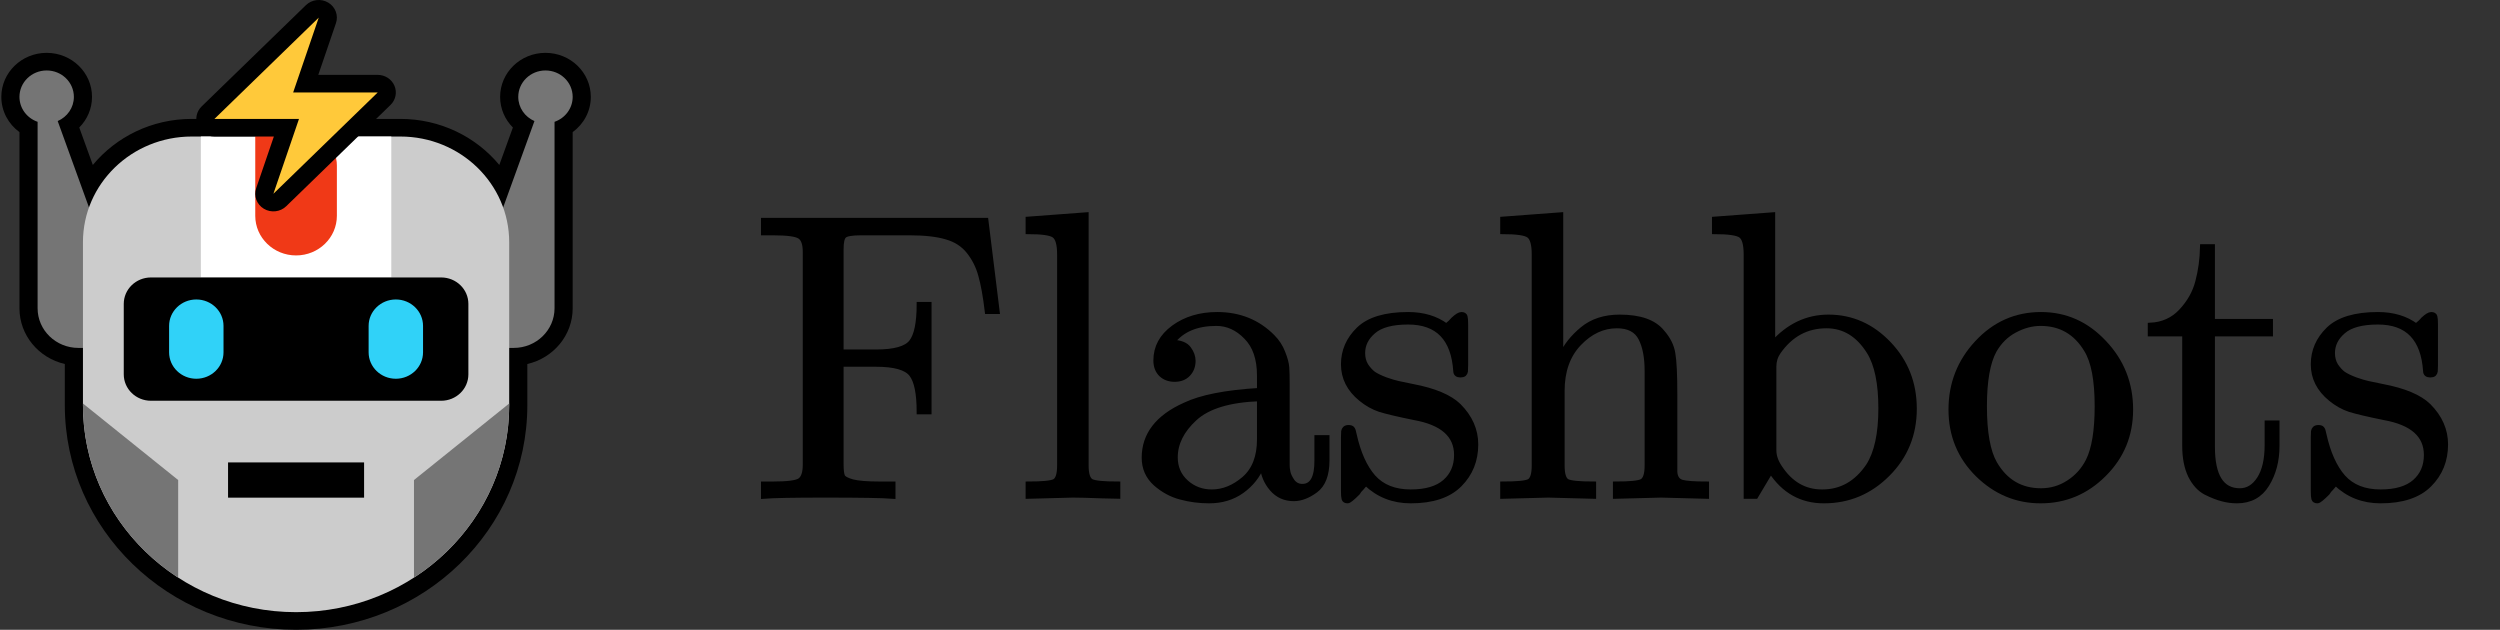<svg width="524" height="132" viewBox="0 0 524 132" fill="none" xmlns="http://www.w3.org/2000/svg">
<rect x="0" y="0" width="524" height="132" fill="#333333" stroke="none"/>
<path d="M19.287 20.308C19.287 15.21 15.031 11.077 9.782 11.077C4.533 11.077 0.278 15.21 0.278 20.308C0.278 23.331 1.773 26.01 4.079 27.692V64.615C4.079 70.29 8.135 75.044 13.584 76.294V84.923C13.584 110.923 35.286 132 62.056 132C88.827 132 110.529 110.923 110.529 84.923V76.294C115.978 75.044 120.033 70.29 120.033 64.615V27.692C122.34 26.01 123.835 23.331 123.835 20.308C123.835 15.21 119.58 11.077 114.331 11.077C109.081 11.077 104.826 15.21 104.826 20.308C104.826 22.805 105.847 25.066 107.5 26.726L104.657 34.574C99.781 28.691 92.304 24.923 83.916 24.923H40.196C31.809 24.923 24.332 28.691 19.456 34.574L16.613 26.726C18.266 25.066 19.287 22.805 19.287 20.308Z" fill="black"/>
<path d="M108.628 20.308C108.628 17.249 111.181 14.769 114.331 14.769C117.48 14.769 120.033 17.249 120.033 20.308C120.033 22.719 118.446 24.771 116.231 25.531V64.615C116.231 69.204 112.402 72.923 107.677 72.923H104.826V45.231L112.02 25.373C110.022 24.512 108.628 22.568 108.628 20.308Z" fill="#757575"/>
<path d="M15.485 20.308C15.485 17.249 12.932 14.769 9.782 14.769C6.633 14.769 4.079 17.249 4.079 20.308C4.079 22.719 5.666 24.771 7.881 25.531V64.615C7.881 69.204 11.711 72.923 16.435 72.923H19.287V45.231L12.092 25.373C14.091 24.512 15.485 22.568 15.485 20.308Z" fill="#757575"/>
<path d="M17.386 50.769C17.386 38.534 27.598 28.616 40.196 28.616H83.916C96.514 28.616 106.727 38.534 106.727 50.769V84.923C106.727 108.884 86.727 128.308 62.056 128.308C37.385 128.308 17.386 108.884 17.386 84.923V50.769Z" fill="#CCCCCC"/>
<path d="M42.097 28.616H82.016V58.154H42.097V28.616Z" fill="white"/>
<path d="M53.502 27.692H63.61C67.476 27.692 70.61 30.826 70.61 34.692V45.231C70.61 49.819 66.781 53.538 62.056 53.538C57.332 53.538 53.502 49.819 53.502 45.231V27.692Z" fill="#F03917"/>
<path d="M47.8 96.923H76.313V104.308H47.8V96.923Z" fill="black"/>
<path d="M25.94 63.692C25.94 60.633 28.493 58.154 31.642 58.154H92.471C95.62 58.154 98.173 60.633 98.173 63.692V78.462C98.173 81.52 95.62 84 92.471 84H31.642C28.493 84 25.94 81.52 25.94 78.462V63.692Z" fill="black"/>
<path d="M35.444 68.308C35.444 65.249 37.997 62.769 41.147 62.769C44.296 62.769 46.849 65.249 46.849 68.308V73.846C46.849 76.905 44.296 79.385 41.147 79.385C37.997 79.385 35.444 76.905 35.444 73.846V68.308Z" fill="#30D2F8"/>
<path d="M77.263 68.308C77.263 65.249 79.817 62.769 82.966 62.769C86.116 62.769 88.669 65.249 88.669 68.308V73.846C88.669 76.905 86.116 79.385 82.966 79.385C79.817 79.385 77.263 76.905 77.263 73.846V68.308Z" fill="#30D2F8"/>
<path d="M37.118 120.923C25.215 113.13 17.386 99.914 17.386 84.923V84.573L37.345 100.615V120.923H37.118Z" fill="#757575"/>
<path d="M106.727 84.573V84.923C106.727 99.914 98.898 113.13 86.994 120.923H86.768V100.615L106.727 84.573Z" fill="#757575"/>
<path fill-rule="evenodd" clip-rule="evenodd" d="M42.26 22.312C41.173 23.368 40.847 24.956 41.436 26.336C42.024 27.716 43.411 28.615 44.948 28.615H57.401L53.696 39.452C53.141 41.076 53.808 42.858 55.307 43.757C56.807 44.656 58.746 44.437 59.992 43.226L81.853 21.995C82.94 20.939 83.265 19.351 82.677 17.972C82.088 16.592 80.702 15.692 79.164 15.692H66.712L70.417 4.856C70.972 3.231 70.305 1.449 68.805 0.55C67.306 -0.349 65.366 -0.129 64.12 1.082L42.26 22.312Z" fill="black"/>
<path d="M44.949 24.923L66.809 3.692L61.444 19.385H79.164L57.304 40.615L62.669 24.923H44.949Z" fill="#FFC93A"/>
<mask id="path-15-outside-1_22_5073" maskUnits="userSpaceOnUse" x="159" y="44" width="355" height="62" fill="black">
<rect fill="white" x="159" y="44" width="355" height="62"/>
<path d="M160 104.044V101.427H162.034C165.107 101.427 166.989 101.177 167.681 100.679C168.401 100.152 168.76 99.058 168.76 97.396V52.812C168.76 51.177 168.401 50.111 167.681 49.612C166.961 49.086 165.079 48.823 162.034 48.823H160V46.163H206.667L209.033 65.319H206.916C206.528 62.078 206.072 59.543 205.546 57.715C205.047 55.859 204.217 54.197 203.055 52.729C201.892 51.26 200.328 50.249 198.363 49.695C196.425 49.114 193.865 48.823 190.682 48.823H180.469C178.531 48.823 177.355 49.031 176.939 49.446C176.524 49.834 176.317 50.762 176.317 52.23V73.754H183.624C187.471 73.754 189.935 73.061 191.014 71.676C192.094 70.291 192.633 67.659 192.633 63.781H194.751V86.344H192.633C192.633 82.438 192.094 79.806 191.014 78.449C189.935 77.064 187.471 76.371 183.624 76.371H176.317V97.313C176.317 98.504 176.414 99.335 176.607 99.806C176.801 100.249 177.493 100.637 178.683 100.97C179.873 101.274 181.769 101.427 184.371 101.427H187.195V104.044C185.146 103.878 180.386 103.795 172.912 103.795C166.297 103.795 161.993 103.878 160 104.044Z"/>
<path d="M215.469 104.044V101.427C218.486 101.427 220.34 101.247 221.032 100.886C221.724 100.499 222.07 99.391 222.07 97.562V53.31C222.07 51.205 221.696 49.889 220.949 49.363C220.229 48.837 218.402 48.574 215.469 48.574V45.914L227.675 45V97.562C227.675 99.391 228.035 100.499 228.754 100.886C229.474 101.247 231.329 101.427 234.318 101.427V104.044C233.626 104.044 232.56 104.017 231.121 103.961C229.682 103.906 228.436 103.864 227.384 103.837C226.332 103.809 225.502 103.795 224.893 103.795C224.229 103.795 221.087 103.878 215.469 104.044Z"/>
<path d="M239.798 95.942C239.798 91.122 242.635 87.438 248.31 84.889C251.714 83.255 256.932 82.23 263.962 81.814V78.698C263.962 75.18 263.035 72.493 261.18 70.637C259.353 68.754 257.278 67.812 254.952 67.812C250.801 67.812 247.728 69.114 245.735 71.718C247.424 71.773 248.572 72.23 249.181 73.089C249.79 73.92 250.095 74.765 250.095 75.623C250.095 76.759 249.735 77.701 249.015 78.449C248.323 79.169 247.382 79.529 246.192 79.529C245.057 79.529 244.116 79.183 243.369 78.49C242.622 77.77 242.248 76.787 242.248 75.54C242.248 72.77 243.493 70.471 245.985 68.643C248.503 66.814 251.548 65.9 255.119 65.9C259.769 65.9 263.644 67.465 266.744 70.596C267.712 71.565 268.432 72.673 268.903 73.92C269.401 75.166 269.678 76.205 269.733 77.036C269.788 77.839 269.816 79.044 269.816 80.651V97.645C269.816 97.978 269.871 98.421 269.982 98.975C270.093 99.529 270.397 100.166 270.896 100.886C271.421 101.579 272.113 101.925 272.971 101.925C275.02 101.925 276.03 100.111 276.002 96.482V91.704H278.161V96.482C278.161 99.501 277.359 101.607 275.753 102.798C274.175 103.961 272.653 104.543 271.186 104.543C269.304 104.543 267.768 103.85 266.578 102.465C265.387 101.08 264.709 99.446 264.543 97.562C263.685 99.723 262.274 101.51 260.308 102.922C258.371 104.308 256.073 105 253.416 105C251.368 105 249.375 104.737 247.438 104.211C245.528 103.712 243.77 102.756 242.165 101.344C240.587 99.903 239.798 98.103 239.798 95.942ZM246.358 95.859C246.358 97.964 247.106 99.695 248.6 101.053C250.095 102.41 251.894 103.089 253.998 103.089C256.378 103.089 258.634 102.175 260.765 100.346C262.896 98.49 263.962 95.748 263.962 92.119V83.601C257.679 83.823 253.167 85.194 250.427 87.715C247.714 90.208 246.358 92.922 246.358 95.859Z"/>
<path d="M281.566 102.922V91.704C281.566 91.067 281.58 90.637 281.607 90.416C281.635 90.194 281.732 90 281.898 89.834C282.064 89.668 282.313 89.585 282.645 89.585C283.033 89.585 283.296 89.668 283.434 89.834C283.6 90 283.739 90.402 283.849 91.039C284.707 94.945 286.05 97.936 287.877 100.014C289.731 102.064 292.333 103.089 295.682 103.089C298.865 103.089 301.259 102.382 302.865 100.97C304.47 99.557 305.273 97.687 305.273 95.36C305.273 91.205 302.325 88.601 296.429 87.549C293.025 86.856 290.617 86.288 289.205 85.845C287.793 85.374 286.465 84.626 285.219 83.601C282.784 81.607 281.566 79.197 281.566 76.371C281.566 73.546 282.631 71.094 284.763 69.017C286.922 66.939 290.381 65.9 295.142 65.9C298.325 65.9 300.996 66.704 303.155 68.31C303.792 67.812 304.276 67.355 304.608 66.939C305.356 66.247 305.923 65.9 306.311 65.9C306.754 65.9 307.016 66.053 307.1 66.357C307.183 66.634 307.224 67.175 307.224 67.978V76.537C307.224 77.175 307.21 77.604 307.183 77.826C307.155 78.047 307.058 78.241 306.892 78.407C306.726 78.546 306.463 78.615 306.103 78.615C305.466 78.615 305.134 78.352 305.107 77.826C304.664 70.956 301.342 67.521 295.142 67.521C291.793 67.521 289.371 68.172 287.877 69.474C286.382 70.748 285.635 72.258 285.635 74.003C285.635 74.972 285.856 75.831 286.299 76.579C286.769 77.299 287.295 77.881 287.877 78.324C288.485 78.74 289.344 79.155 290.451 79.571C291.558 79.959 292.444 80.222 293.108 80.36C293.8 80.499 294.796 80.706 296.097 80.983C300.637 81.842 303.861 83.2 305.771 85.055C308.151 87.438 309.342 90.139 309.342 93.158C309.342 96.51 308.207 99.321 305.937 101.593C303.667 103.864 300.249 105 295.682 105C292.001 105 288.873 103.767 286.299 101.302C285.967 101.634 285.676 101.953 285.427 102.258C285.178 102.535 284.998 102.729 284.887 102.839C284.804 102.95 284.749 103.047 284.721 103.13C284.693 103.186 284.652 103.241 284.597 103.296C283.462 104.432 282.756 105 282.479 105C282.036 105 281.773 104.848 281.69 104.543C281.607 104.266 281.566 103.726 281.566 102.922Z"/>
<path d="M314.946 104.044V101.427C317.963 101.427 319.818 101.247 320.51 100.886C321.202 100.499 321.548 99.391 321.548 97.562V53.31C321.548 51.205 321.174 49.889 320.427 49.363C319.707 48.837 317.88 48.574 314.946 48.574V45.914L327.153 45V74.585H327.236C328.149 72.535 329.63 70.665 331.678 68.975C333.727 67.285 336.328 66.441 339.484 66.441C343.746 66.441 346.722 67.493 348.41 69.598C349.656 71.011 350.403 72.507 350.652 74.086C350.929 75.665 351.067 78.504 351.067 82.604V98.85C351.123 100.042 351.607 100.776 352.521 101.053C353.434 101.302 355.164 101.427 357.71 101.427V104.044C351.926 103.878 348.742 103.795 348.161 103.795C347.718 103.795 344.521 103.878 338.57 104.044V101.427C341.587 101.427 343.442 101.247 344.134 100.886C344.854 100.499 345.213 99.391 345.213 97.562V77.742C345.213 74.862 344.771 72.576 343.885 70.886C342.999 69.169 341.338 68.31 338.903 68.31C335.969 68.31 333.325 69.543 330.973 72.008C328.62 74.474 327.444 77.784 327.444 81.939V97.562C327.444 99.391 327.79 100.499 328.481 100.886C329.201 101.247 331.056 101.427 334.045 101.427V104.044C328.26 103.878 325.091 103.795 324.537 103.795C324.094 103.795 320.897 103.878 314.946 104.044Z"/>
<path d="M359.33 48.574V45.914L371.578 45V71.967C374.871 68.283 378.76 66.441 383.244 66.441C388.116 66.441 392.337 68.31 395.907 72.05C399.478 75.79 401.263 80.332 401.263 85.679C401.263 91.08 399.395 95.651 395.658 99.391C391.922 103.13 387.465 105 382.289 105C377.584 105 373.875 102.922 371.162 98.767C369.169 102.23 368.145 103.989 368.09 104.044H365.973V53.31C365.973 51.205 365.599 49.889 364.852 49.363C364.104 48.837 362.264 48.574 359.33 48.574ZM371.827 94.363C371.827 95.554 372.228 96.745 373.031 97.936C375.273 101.371 378.22 103.089 381.874 103.089C381.902 103.089 381.929 103.089 381.957 103.089C385.915 103.089 389.126 101.274 391.589 97.645C393.333 94.931 394.205 90.914 394.205 85.596C394.205 80.332 393.389 76.385 391.755 73.754C389.486 70.125 386.51 68.31 382.829 68.31C378.677 68.31 375.328 70.125 372.782 73.754C372.145 74.668 371.827 75.693 371.827 76.828V94.363Z"/>
<path d="M414.508 99.474C410.771 95.762 408.903 91.219 408.903 85.845C408.903 80.443 410.729 75.776 414.383 71.842C418.064 67.881 422.534 65.9 427.793 65.9C432.942 65.9 437.356 67.867 441.038 71.801C444.747 75.706 446.601 80.388 446.601 85.845C446.601 91.191 444.733 95.72 440.996 99.432C437.287 103.144 432.859 105 427.71 105C422.673 105 418.272 103.158 414.508 99.474ZM415.961 85.139C415.961 90.651 416.68 94.654 418.12 97.147C420.334 100.942 423.559 102.839 427.793 102.839C429.897 102.839 431.821 102.272 433.564 101.136C435.336 100 436.706 98.477 437.675 96.565C438.92 94.072 439.543 90.263 439.543 85.139C439.543 79.681 438.796 75.748 437.301 73.338C435.087 69.654 431.89 67.812 427.71 67.812C425.884 67.812 424.071 68.296 422.271 69.266C420.5 70.208 419.075 71.621 417.995 73.504C416.639 75.997 415.961 79.875 415.961 85.139Z"/>
<path d="M450.67 70.014V68.144C453.272 68.033 455.431 67.064 457.147 65.236C458.891 63.38 460.053 61.316 460.634 59.044C461.243 56.773 461.575 54.321 461.631 51.69H463.748V67.355H475.913V70.014H463.748V93.657C463.748 99.778 465.658 102.839 469.478 102.839C471.111 102.839 472.467 102.008 473.547 100.346C474.626 98.657 475.166 96.316 475.166 93.324V88.629H477.283V93.49C477.283 96.565 476.577 99.252 475.166 101.551C473.754 103.85 471.651 105 468.855 105C467.831 105 466.807 104.862 465.783 104.585C464.786 104.335 463.624 103.878 462.295 103.213C460.994 102.521 459.929 101.344 459.098 99.681C458.296 97.992 457.894 95.928 457.894 93.49V70.014H450.67Z"/>
<path d="M484.84 102.922V91.704C484.84 91.067 484.853 90.637 484.881 90.416C484.909 90.194 485.006 90 485.172 89.834C485.338 89.668 485.587 89.585 485.919 89.585C486.307 89.585 486.57 89.668 486.708 89.834C486.874 90 487.012 90.402 487.123 91.039C487.981 94.945 489.324 97.936 491.15 100.014C493.005 102.064 495.607 103.089 498.956 103.089C502.139 103.089 504.533 102.382 506.139 100.97C507.744 99.557 508.547 97.687 508.547 95.36C508.547 91.205 505.599 88.601 499.703 87.549C496.299 86.856 493.891 86.288 492.479 85.845C491.067 85.374 489.739 84.626 488.493 83.601C486.057 81.607 484.84 79.197 484.84 76.371C484.84 73.546 485.905 71.094 488.037 69.017C490.195 66.939 493.655 65.9 498.416 65.9C501.599 65.9 504.27 66.704 506.429 68.31C507.066 67.812 507.55 67.355 507.882 66.939C508.63 66.247 509.197 65.9 509.585 65.9C510.027 65.9 510.29 66.053 510.373 66.357C510.456 66.634 510.498 67.175 510.498 67.978V76.537C510.498 77.175 510.484 77.604 510.456 77.826C510.429 78.047 510.332 78.241 510.166 78.407C510 78.546 509.737 78.615 509.377 78.615C508.74 78.615 508.408 78.352 508.381 77.826C507.938 70.956 504.616 67.521 498.416 67.521C495.067 67.521 492.645 68.172 491.15 69.474C489.656 70.748 488.908 72.258 488.908 74.003C488.908 74.972 489.13 75.831 489.573 76.579C490.043 77.299 490.569 77.881 491.15 78.324C491.759 78.74 492.617 79.155 493.725 79.571C494.832 79.959 495.717 80.222 496.382 80.36C497.074 80.499 498.07 80.706 499.371 80.983C503.91 81.842 507.135 83.2 509.045 85.055C511.425 87.438 512.615 90.139 512.615 93.158C512.615 96.51 511.481 99.321 509.211 101.593C506.941 103.864 503.523 105 498.956 105C495.275 105 492.147 103.767 489.573 101.302C489.241 101.634 488.95 101.953 488.701 102.258C488.452 102.535 488.272 102.729 488.161 102.839C488.078 102.95 488.023 103.047 487.995 103.13C487.967 103.186 487.926 103.241 487.87 103.296C486.736 104.432 486.03 105 485.753 105C485.31 105 485.047 104.848 484.964 104.543C484.881 104.266 484.84 103.726 484.84 102.922Z"/>
</mask>
<path d="M160 104.044V101.427H162.034C165.107 101.427 166.989 101.177 167.681 100.679C168.401 100.152 168.76 99.058 168.76 97.396V52.812C168.76 51.177 168.401 50.111 167.681 49.612C166.961 49.086 165.079 48.823 162.034 48.823H160V46.163H206.667L209.033 65.319H206.916C206.528 62.078 206.072 59.543 205.546 57.715C205.047 55.859 204.217 54.197 203.055 52.729C201.892 51.26 200.328 50.249 198.363 49.695C196.425 49.114 193.865 48.823 190.682 48.823H180.469C178.531 48.823 177.355 49.031 176.939 49.446C176.524 49.834 176.317 50.762 176.317 52.23V73.754H183.624C187.471 73.754 189.935 73.061 191.014 71.676C192.094 70.291 192.633 67.659 192.633 63.781H194.751V86.344H192.633C192.633 82.438 192.094 79.806 191.014 78.449C189.935 77.064 187.471 76.371 183.624 76.371H176.317V97.313C176.317 98.504 176.414 99.335 176.607 99.806C176.801 100.249 177.493 100.637 178.683 100.97C179.873 101.274 181.769 101.427 184.371 101.427H187.195V104.044C185.146 103.878 180.386 103.795 172.912 103.795C166.297 103.795 161.993 103.878 160 104.044Z" fill="black"/>
<path d="M215.469 104.044V101.427C218.486 101.427 220.34 101.247 221.032 100.886C221.724 100.499 222.07 99.391 222.07 97.562V53.31C222.07 51.205 221.696 49.889 220.949 49.363C220.229 48.837 218.402 48.574 215.469 48.574V45.914L227.675 45V97.562C227.675 99.391 228.035 100.499 228.754 100.886C229.474 101.247 231.329 101.427 234.318 101.427V104.044C233.626 104.044 232.56 104.017 231.121 103.961C229.682 103.906 228.436 103.864 227.384 103.837C226.332 103.809 225.502 103.795 224.893 103.795C224.229 103.795 221.087 103.878 215.469 104.044Z" fill="black"/>
<path d="M239.798 95.942C239.798 91.122 242.635 87.438 248.31 84.889C251.714 83.255 256.932 82.23 263.962 81.814V78.698C263.962 75.18 263.035 72.493 261.18 70.637C259.353 68.754 257.278 67.812 254.952 67.812C250.801 67.812 247.728 69.114 245.735 71.718C247.424 71.773 248.572 72.23 249.181 73.089C249.79 73.92 250.095 74.765 250.095 75.623C250.095 76.759 249.735 77.701 249.015 78.449C248.323 79.169 247.382 79.529 246.192 79.529C245.057 79.529 244.116 79.183 243.369 78.49C242.622 77.77 242.248 76.787 242.248 75.54C242.248 72.77 243.493 70.471 245.985 68.643C248.503 66.814 251.548 65.9 255.119 65.9C259.769 65.9 263.644 67.465 266.744 70.596C267.712 71.565 268.432 72.673 268.903 73.92C269.401 75.166 269.678 76.205 269.733 77.036C269.788 77.839 269.816 79.044 269.816 80.651V97.645C269.816 97.978 269.871 98.421 269.982 98.975C270.093 99.529 270.397 100.166 270.896 100.886C271.421 101.579 272.113 101.925 272.971 101.925C275.02 101.925 276.03 100.111 276.002 96.482V91.704H278.161V96.482C278.161 99.501 277.359 101.607 275.753 102.798C274.175 103.961 272.653 104.543 271.186 104.543C269.304 104.543 267.768 103.85 266.578 102.465C265.387 101.08 264.709 99.446 264.543 97.562C263.685 99.723 262.274 101.51 260.308 102.922C258.371 104.308 256.073 105 253.416 105C251.368 105 249.375 104.737 247.438 104.211C245.528 103.712 243.77 102.756 242.165 101.344C240.587 99.903 239.798 98.103 239.798 95.942ZM246.358 95.859C246.358 97.964 247.106 99.695 248.6 101.053C250.095 102.41 251.894 103.089 253.998 103.089C256.378 103.089 258.634 102.175 260.765 100.346C262.896 98.49 263.962 95.748 263.962 92.119V83.601C257.679 83.823 253.167 85.194 250.427 87.715C247.714 90.208 246.358 92.922 246.358 95.859Z" fill="black"/>
<path d="M281.566 102.922V91.704C281.566 91.067 281.58 90.637 281.607 90.416C281.635 90.194 281.732 90 281.898 89.834C282.064 89.668 282.313 89.585 282.645 89.585C283.033 89.585 283.296 89.668 283.434 89.834C283.6 90 283.739 90.402 283.849 91.039C284.707 94.945 286.05 97.936 287.877 100.014C289.731 102.064 292.333 103.089 295.682 103.089C298.865 103.089 301.259 102.382 302.865 100.97C304.47 99.557 305.273 97.687 305.273 95.36C305.273 91.205 302.325 88.601 296.429 87.549C293.025 86.856 290.617 86.288 289.205 85.845C287.793 85.374 286.465 84.626 285.219 83.601C282.784 81.607 281.566 79.197 281.566 76.371C281.566 73.546 282.631 71.094 284.763 69.017C286.922 66.939 290.381 65.9 295.142 65.9C298.325 65.9 300.996 66.704 303.155 68.31C303.792 67.812 304.276 67.355 304.608 66.939C305.356 66.247 305.923 65.9 306.311 65.9C306.754 65.9 307.016 66.053 307.1 66.357C307.183 66.634 307.224 67.175 307.224 67.978V76.537C307.224 77.175 307.21 77.604 307.183 77.826C307.155 78.047 307.058 78.241 306.892 78.407C306.726 78.546 306.463 78.615 306.103 78.615C305.466 78.615 305.134 78.352 305.107 77.826C304.664 70.956 301.342 67.521 295.142 67.521C291.793 67.521 289.371 68.172 287.877 69.474C286.382 70.748 285.635 72.258 285.635 74.003C285.635 74.972 285.856 75.831 286.299 76.579C286.769 77.299 287.295 77.881 287.877 78.324C288.485 78.74 289.344 79.155 290.451 79.571C291.558 79.959 292.444 80.222 293.108 80.36C293.8 80.499 294.796 80.706 296.097 80.983C300.637 81.842 303.861 83.2 305.771 85.055C308.151 87.438 309.342 90.139 309.342 93.158C309.342 96.51 308.207 99.321 305.937 101.593C303.667 103.864 300.249 105 295.682 105C292.001 105 288.873 103.767 286.299 101.302C285.967 101.634 285.676 101.953 285.427 102.258C285.178 102.535 284.998 102.729 284.887 102.839C284.804 102.95 284.749 103.047 284.721 103.13C284.693 103.186 284.652 103.241 284.597 103.296C283.462 104.432 282.756 105 282.479 105C282.036 105 281.773 104.848 281.69 104.543C281.607 104.266 281.566 103.726 281.566 102.922Z" fill="black"/>
<path d="M314.946 104.044V101.427C317.963 101.427 319.818 101.247 320.51 100.886C321.202 100.499 321.548 99.391 321.548 97.562V53.31C321.548 51.205 321.174 49.889 320.427 49.363C319.707 48.837 317.88 48.574 314.946 48.574V45.914L327.153 45V74.585H327.236C328.149 72.535 329.63 70.665 331.678 68.975C333.727 67.285 336.328 66.441 339.484 66.441C343.746 66.441 346.722 67.493 348.41 69.598C349.656 71.011 350.403 72.507 350.652 74.086C350.929 75.665 351.067 78.504 351.067 82.604V98.85C351.123 100.042 351.607 100.776 352.521 101.053C353.434 101.302 355.164 101.427 357.71 101.427V104.044C351.926 103.878 348.742 103.795 348.161 103.795C347.718 103.795 344.521 103.878 338.57 104.044V101.427C341.587 101.427 343.442 101.247 344.134 100.886C344.854 100.499 345.213 99.391 345.213 97.562V77.742C345.213 74.862 344.771 72.576 343.885 70.886C342.999 69.169 341.338 68.31 338.903 68.31C335.969 68.31 333.325 69.543 330.973 72.008C328.62 74.474 327.444 77.784 327.444 81.939V97.562C327.444 99.391 327.79 100.499 328.481 100.886C329.201 101.247 331.056 101.427 334.045 101.427V104.044C328.26 103.878 325.091 103.795 324.537 103.795C324.094 103.795 320.897 103.878 314.946 104.044Z" fill="black"/>
<path d="M359.33 48.574V45.914L371.578 45V71.967C374.871 68.283 378.76 66.441 383.244 66.441C388.116 66.441 392.337 68.31 395.907 72.05C399.478 75.79 401.263 80.332 401.263 85.679C401.263 91.08 399.395 95.651 395.658 99.391C391.922 103.13 387.465 105 382.289 105C377.584 105 373.875 102.922 371.162 98.767C369.169 102.23 368.145 103.989 368.09 104.044H365.973V53.31C365.973 51.205 365.599 49.889 364.852 49.363C364.104 48.837 362.264 48.574 359.33 48.574ZM371.827 94.363C371.827 95.554 372.228 96.745 373.031 97.936C375.273 101.371 378.22 103.089 381.874 103.089C381.902 103.089 381.929 103.089 381.957 103.089C385.915 103.089 389.126 101.274 391.589 97.645C393.333 94.931 394.205 90.914 394.205 85.596C394.205 80.332 393.389 76.385 391.755 73.754C389.486 70.125 386.51 68.31 382.829 68.31C378.677 68.31 375.328 70.125 372.782 73.754C372.145 74.668 371.827 75.693 371.827 76.828V94.363Z" fill="black"/>
<path d="M414.508 99.474C410.771 95.762 408.903 91.219 408.903 85.845C408.903 80.443 410.729 75.776 414.383 71.842C418.064 67.881 422.534 65.9 427.793 65.9C432.942 65.9 437.356 67.867 441.038 71.801C444.747 75.706 446.601 80.388 446.601 85.845C446.601 91.191 444.733 95.72 440.996 99.432C437.287 103.144 432.859 105 427.71 105C422.673 105 418.272 103.158 414.508 99.474ZM415.961 85.139C415.961 90.651 416.68 94.654 418.12 97.147C420.334 100.942 423.559 102.839 427.793 102.839C429.897 102.839 431.821 102.272 433.564 101.136C435.336 100 436.706 98.477 437.675 96.565C438.92 94.072 439.543 90.263 439.543 85.139C439.543 79.681 438.796 75.748 437.301 73.338C435.087 69.654 431.89 67.812 427.71 67.812C425.884 67.812 424.071 68.296 422.271 69.266C420.5 70.208 419.075 71.621 417.995 73.504C416.639 75.997 415.961 79.875 415.961 85.139Z" fill="black"/>
<path d="M450.67 70.014V68.144C453.272 68.033 455.431 67.064 457.147 65.236C458.891 63.38 460.053 61.316 460.634 59.044C461.243 56.773 461.575 54.321 461.631 51.69H463.748V67.355H475.913V70.014H463.748V93.657C463.748 99.778 465.658 102.839 469.478 102.839C471.111 102.839 472.467 102.008 473.547 100.346C474.626 98.657 475.166 96.316 475.166 93.324V88.629H477.283V93.49C477.283 96.565 476.577 99.252 475.166 101.551C473.754 103.85 471.651 105 468.855 105C467.831 105 466.807 104.862 465.783 104.585C464.786 104.335 463.624 103.878 462.295 103.213C460.994 102.521 459.929 101.344 459.098 99.681C458.296 97.992 457.894 95.928 457.894 93.49V70.014H450.67Z" fill="black"/>
<path d="M484.84 102.922V91.704C484.84 91.067 484.853 90.637 484.881 90.416C484.909 90.194 485.006 90 485.172 89.834C485.338 89.668 485.587 89.585 485.919 89.585C486.307 89.585 486.57 89.668 486.708 89.834C486.874 90 487.012 90.402 487.123 91.039C487.981 94.945 489.324 97.936 491.15 100.014C493.005 102.064 495.607 103.089 498.956 103.089C502.139 103.089 504.533 102.382 506.139 100.97C507.744 99.557 508.547 97.687 508.547 95.36C508.547 91.205 505.599 88.601 499.703 87.549C496.299 86.856 493.891 86.288 492.479 85.845C491.067 85.374 489.739 84.626 488.493 83.601C486.057 81.607 484.84 79.197 484.84 76.371C484.84 73.546 485.905 71.094 488.037 69.017C490.195 66.939 493.655 65.9 498.416 65.9C501.599 65.9 504.27 66.704 506.429 68.31C507.066 67.812 507.55 67.355 507.882 66.939C508.63 66.247 509.197 65.9 509.585 65.9C510.027 65.9 510.29 66.053 510.373 66.357C510.456 66.634 510.498 67.175 510.498 67.978V76.537C510.498 77.175 510.484 77.604 510.456 77.826C510.429 78.047 510.332 78.241 510.166 78.407C510 78.546 509.737 78.615 509.377 78.615C508.74 78.615 508.408 78.352 508.381 77.826C507.938 70.956 504.616 67.521 498.416 67.521C495.067 67.521 492.645 68.172 491.15 69.474C489.656 70.748 488.908 72.258 488.908 74.003C488.908 74.972 489.13 75.831 489.573 76.579C490.043 77.299 490.569 77.881 491.15 78.324C491.759 78.74 492.617 79.155 493.725 79.571C494.832 79.959 495.717 80.222 496.382 80.36C497.074 80.499 498.07 80.706 499.371 80.983C503.91 81.842 507.135 83.2 509.045 85.055C511.425 87.438 512.615 90.139 512.615 93.158C512.615 96.51 511.481 99.321 509.211 101.593C506.941 103.864 503.523 105 498.956 105C495.275 105 492.147 103.767 489.573 101.302C489.241 101.634 488.95 101.953 488.701 102.258C488.452 102.535 488.272 102.729 488.161 102.839C488.078 102.95 488.023 103.047 487.995 103.13C487.967 103.186 487.926 103.241 487.87 103.296C486.736 104.432 486.03 105 485.753 105C485.31 105 485.047 104.848 484.964 104.543C484.881 104.266 484.84 103.726 484.84 102.922Z" fill="black"/>
<path d="M160 104.044V101.427H162.034C165.107 101.427 166.989 101.177 167.681 100.679C168.401 100.152 168.76 99.058 168.76 97.396V52.812C168.76 51.177 168.401 50.111 167.681 49.612C166.961 49.086 165.079 48.823 162.034 48.823H160V46.163H206.667L209.033 65.319H206.916C206.528 62.078 206.072 59.543 205.546 57.715C205.047 55.859 204.217 54.197 203.055 52.729C201.892 51.26 200.328 50.249 198.363 49.695C196.425 49.114 193.865 48.823 190.682 48.823H180.469C178.531 48.823 177.355 49.031 176.939 49.446C176.524 49.834 176.317 50.762 176.317 52.23V73.754H183.624C187.471 73.754 189.935 73.061 191.014 71.676C192.094 70.291 192.633 67.659 192.633 63.781H194.751V86.344H192.633C192.633 82.438 192.094 79.806 191.014 78.449C189.935 77.064 187.471 76.371 183.624 76.371H176.317V97.313C176.317 98.504 176.414 99.335 176.607 99.806C176.801 100.249 177.493 100.637 178.683 100.97C179.873 101.274 181.769 101.427 184.371 101.427H187.195V104.044C185.146 103.878 180.386 103.795 172.912 103.795C166.297 103.795 161.993 103.878 160 104.044Z" stroke="black" mask="url(#path-15-outside-1_22_5073)"/>
<path d="M215.469 104.044V101.427C218.486 101.427 220.34 101.247 221.032 100.886C221.724 100.499 222.07 99.391 222.07 97.562V53.31C222.07 51.205 221.696 49.889 220.949 49.363C220.229 48.837 218.402 48.574 215.469 48.574V45.914L227.675 45V97.562C227.675 99.391 228.035 100.499 228.754 100.886C229.474 101.247 231.329 101.427 234.318 101.427V104.044C233.626 104.044 232.56 104.017 231.121 103.961C229.682 103.906 228.436 103.864 227.384 103.837C226.332 103.809 225.502 103.795 224.893 103.795C224.229 103.795 221.087 103.878 215.469 104.044Z" stroke="black" mask="url(#path-15-outside-1_22_5073)"/>
<path d="M239.798 95.942C239.798 91.122 242.635 87.438 248.31 84.889C251.714 83.255 256.932 82.23 263.962 81.814V78.698C263.962 75.18 263.035 72.493 261.18 70.637C259.353 68.754 257.278 67.812 254.952 67.812C250.801 67.812 247.728 69.114 245.735 71.718C247.424 71.773 248.572 72.23 249.181 73.089C249.79 73.92 250.095 74.765 250.095 75.623C250.095 76.759 249.735 77.701 249.015 78.449C248.323 79.169 247.382 79.529 246.192 79.529C245.057 79.529 244.116 79.183 243.369 78.49C242.622 77.77 242.248 76.787 242.248 75.54C242.248 72.77 243.493 70.471 245.985 68.643C248.503 66.814 251.548 65.9 255.119 65.9C259.769 65.9 263.644 67.465 266.744 70.596C267.712 71.565 268.432 72.673 268.903 73.92C269.401 75.166 269.678 76.205 269.733 77.036C269.788 77.839 269.816 79.044 269.816 80.651V97.645C269.816 97.978 269.871 98.421 269.982 98.975C270.093 99.529 270.397 100.166 270.896 100.886C271.421 101.579 272.113 101.925 272.971 101.925C275.02 101.925 276.03 100.111 276.002 96.482V91.704H278.161V96.482C278.161 99.501 277.359 101.607 275.753 102.798C274.175 103.961 272.653 104.543 271.186 104.543C269.304 104.543 267.768 103.85 266.578 102.465C265.387 101.08 264.709 99.446 264.543 97.562C263.685 99.723 262.274 101.51 260.308 102.922C258.371 104.308 256.073 105 253.416 105C251.368 105 249.375 104.737 247.438 104.211C245.528 103.712 243.77 102.756 242.165 101.344C240.587 99.903 239.798 98.103 239.798 95.942ZM246.358 95.859C246.358 97.964 247.106 99.695 248.6 101.053C250.095 102.41 251.894 103.089 253.998 103.089C256.378 103.089 258.634 102.175 260.765 100.346C262.896 98.49 263.962 95.748 263.962 92.119V83.601C257.679 83.823 253.167 85.194 250.427 87.715C247.714 90.208 246.358 92.922 246.358 95.859Z" stroke="black" mask="url(#path-15-outside-1_22_5073)"/>
<path d="M281.566 102.922V91.704C281.566 91.067 281.58 90.637 281.607 90.416C281.635 90.194 281.732 90 281.898 89.834C282.064 89.668 282.313 89.585 282.645 89.585C283.033 89.585 283.296 89.668 283.434 89.834C283.6 90 283.739 90.402 283.849 91.039C284.707 94.945 286.05 97.936 287.877 100.014C289.731 102.064 292.333 103.089 295.682 103.089C298.865 103.089 301.259 102.382 302.865 100.97C304.47 99.557 305.273 97.687 305.273 95.36C305.273 91.205 302.325 88.601 296.429 87.549C293.025 86.856 290.617 86.288 289.205 85.845C287.793 85.374 286.465 84.626 285.219 83.601C282.784 81.607 281.566 79.197 281.566 76.371C281.566 73.546 282.631 71.094 284.763 69.017C286.922 66.939 290.381 65.9 295.142 65.9C298.325 65.9 300.996 66.704 303.155 68.31C303.792 67.812 304.276 67.355 304.608 66.939C305.356 66.247 305.923 65.9 306.311 65.9C306.754 65.9 307.016 66.053 307.1 66.357C307.183 66.634 307.224 67.175 307.224 67.978V76.537C307.224 77.175 307.21 77.604 307.183 77.826C307.155 78.047 307.058 78.241 306.892 78.407C306.726 78.546 306.463 78.615 306.103 78.615C305.466 78.615 305.134 78.352 305.107 77.826C304.664 70.956 301.342 67.521 295.142 67.521C291.793 67.521 289.371 68.172 287.877 69.474C286.382 70.748 285.635 72.258 285.635 74.003C285.635 74.972 285.856 75.831 286.299 76.579C286.769 77.299 287.295 77.881 287.877 78.324C288.485 78.74 289.344 79.155 290.451 79.571C291.558 79.959 292.444 80.222 293.108 80.36C293.8 80.499 294.796 80.706 296.097 80.983C300.637 81.842 303.861 83.2 305.771 85.055C308.151 87.438 309.342 90.139 309.342 93.158C309.342 96.51 308.207 99.321 305.937 101.593C303.667 103.864 300.249 105 295.682 105C292.001 105 288.873 103.767 286.299 101.302C285.967 101.634 285.676 101.953 285.427 102.258C285.178 102.535 284.998 102.729 284.887 102.839C284.804 102.95 284.749 103.047 284.721 103.13C284.693 103.186 284.652 103.241 284.597 103.296C283.462 104.432 282.756 105 282.479 105C282.036 105 281.773 104.848 281.69 104.543C281.607 104.266 281.566 103.726 281.566 102.922Z" stroke="black" mask="url(#path-15-outside-1_22_5073)"/>
<path d="M314.946 104.044V101.427C317.963 101.427 319.818 101.247 320.51 100.886C321.202 100.499 321.548 99.391 321.548 97.562V53.31C321.548 51.205 321.174 49.889 320.427 49.363C319.707 48.837 317.88 48.574 314.946 48.574V45.914L327.153 45V74.585H327.236C328.149 72.535 329.63 70.665 331.678 68.975C333.727 67.285 336.328 66.441 339.484 66.441C343.746 66.441 346.722 67.493 348.41 69.598C349.656 71.011 350.403 72.507 350.652 74.086C350.929 75.665 351.067 78.504 351.067 82.604V98.85C351.123 100.042 351.607 100.776 352.521 101.053C353.434 101.302 355.164 101.427 357.71 101.427V104.044C351.926 103.878 348.742 103.795 348.161 103.795C347.718 103.795 344.521 103.878 338.57 104.044V101.427C341.587 101.427 343.442 101.247 344.134 100.886C344.854 100.499 345.213 99.391 345.213 97.562V77.742C345.213 74.862 344.771 72.576 343.885 70.886C342.999 69.169 341.338 68.31 338.903 68.31C335.969 68.31 333.325 69.543 330.973 72.008C328.62 74.474 327.444 77.784 327.444 81.939V97.562C327.444 99.391 327.79 100.499 328.481 100.886C329.201 101.247 331.056 101.427 334.045 101.427V104.044C328.26 103.878 325.091 103.795 324.537 103.795C324.094 103.795 320.897 103.878 314.946 104.044Z" stroke="black" mask="url(#path-15-outside-1_22_5073)"/>
<path d="M359.33 48.574V45.914L371.578 45V71.967C374.871 68.283 378.76 66.441 383.244 66.441C388.116 66.441 392.337 68.31 395.907 72.05C399.478 75.79 401.263 80.332 401.263 85.679C401.263 91.08 399.395 95.651 395.658 99.391C391.922 103.13 387.465 105 382.289 105C377.584 105 373.875 102.922 371.162 98.767C369.169 102.23 368.145 103.989 368.09 104.044H365.973V53.31C365.973 51.205 365.599 49.889 364.852 49.363C364.104 48.837 362.264 48.574 359.33 48.574ZM371.827 94.363C371.827 95.554 372.228 96.745 373.031 97.936C375.273 101.371 378.22 103.089 381.874 103.089C381.902 103.089 381.929 103.089 381.957 103.089C385.915 103.089 389.126 101.274 391.589 97.645C393.333 94.931 394.205 90.914 394.205 85.596C394.205 80.332 393.389 76.385 391.755 73.754C389.486 70.125 386.51 68.31 382.829 68.31C378.677 68.31 375.328 70.125 372.782 73.754C372.145 74.668 371.827 75.693 371.827 76.828V94.363Z" stroke="black" mask="url(#path-15-outside-1_22_5073)"/>
<path d="M414.508 99.474C410.771 95.762 408.903 91.219 408.903 85.845C408.903 80.443 410.729 75.776 414.383 71.842C418.064 67.881 422.534 65.9 427.793 65.9C432.942 65.9 437.356 67.867 441.038 71.801C444.747 75.706 446.601 80.388 446.601 85.845C446.601 91.191 444.733 95.72 440.996 99.432C437.287 103.144 432.859 105 427.71 105C422.673 105 418.272 103.158 414.508 99.474ZM415.961 85.139C415.961 90.651 416.68 94.654 418.12 97.147C420.334 100.942 423.559 102.839 427.793 102.839C429.897 102.839 431.821 102.272 433.564 101.136C435.336 100 436.706 98.477 437.675 96.565C438.92 94.072 439.543 90.263 439.543 85.139C439.543 79.681 438.796 75.748 437.301 73.338C435.087 69.654 431.89 67.812 427.71 67.812C425.884 67.812 424.071 68.296 422.271 69.266C420.5 70.208 419.075 71.621 417.995 73.504C416.639 75.997 415.961 79.875 415.961 85.139Z" stroke="black" mask="url(#path-15-outside-1_22_5073)"/>
<path d="M450.67 70.014V68.144C453.272 68.033 455.431 67.064 457.147 65.236C458.891 63.38 460.053 61.316 460.634 59.044C461.243 56.773 461.575 54.321 461.631 51.69H463.748V67.355H475.913V70.014H463.748V93.657C463.748 99.778 465.658 102.839 469.478 102.839C471.111 102.839 472.467 102.008 473.547 100.346C474.626 98.657 475.166 96.316 475.166 93.324V88.629H477.283V93.49C477.283 96.565 476.577 99.252 475.166 101.551C473.754 103.85 471.651 105 468.855 105C467.831 105 466.807 104.862 465.783 104.585C464.786 104.335 463.624 103.878 462.295 103.213C460.994 102.521 459.929 101.344 459.098 99.681C458.296 97.992 457.894 95.928 457.894 93.49V70.014H450.67Z" stroke="black" mask="url(#path-15-outside-1_22_5073)"/>
<path d="M484.84 102.922V91.704C484.84 91.067 484.853 90.637 484.881 90.416C484.909 90.194 485.006 90 485.172 89.834C485.338 89.668 485.587 89.585 485.919 89.585C486.307 89.585 486.57 89.668 486.708 89.834C486.874 90 487.012 90.402 487.123 91.039C487.981 94.945 489.324 97.936 491.15 100.014C493.005 102.064 495.607 103.089 498.956 103.089C502.139 103.089 504.533 102.382 506.139 100.97C507.744 99.557 508.547 97.687 508.547 95.36C508.547 91.205 505.599 88.601 499.703 87.549C496.299 86.856 493.891 86.288 492.479 85.845C491.067 85.374 489.739 84.626 488.493 83.601C486.057 81.607 484.84 79.197 484.84 76.371C484.84 73.546 485.905 71.094 488.037 69.017C490.195 66.939 493.655 65.9 498.416 65.9C501.599 65.9 504.27 66.704 506.429 68.31C507.066 67.812 507.55 67.355 507.882 66.939C508.63 66.247 509.197 65.9 509.585 65.9C510.027 65.9 510.29 66.053 510.373 66.357C510.456 66.634 510.498 67.175 510.498 67.978V76.537C510.498 77.175 510.484 77.604 510.456 77.826C510.429 78.047 510.332 78.241 510.166 78.407C510 78.546 509.737 78.615 509.377 78.615C508.74 78.615 508.408 78.352 508.381 77.826C507.938 70.956 504.616 67.521 498.416 67.521C495.067 67.521 492.645 68.172 491.15 69.474C489.656 70.748 488.908 72.258 488.908 74.003C488.908 74.972 489.13 75.831 489.573 76.579C490.043 77.299 490.569 77.881 491.15 78.324C491.759 78.74 492.617 79.155 493.725 79.571C494.832 79.959 495.717 80.222 496.382 80.36C497.074 80.499 498.07 80.706 499.371 80.983C503.91 81.842 507.135 83.2 509.045 85.055C511.425 87.438 512.615 90.139 512.615 93.158C512.615 96.51 511.481 99.321 509.211 101.593C506.941 103.864 503.523 105 498.956 105C495.275 105 492.147 103.767 489.573 101.302C489.241 101.634 488.95 101.953 488.701 102.258C488.452 102.535 488.272 102.729 488.161 102.839C488.078 102.95 488.023 103.047 487.995 103.13C487.967 103.186 487.926 103.241 487.87 103.296C486.736 104.432 486.03 105 485.753 105C485.31 105 485.047 104.848 484.964 104.543C484.881 104.266 484.84 103.726 484.84 102.922Z" stroke="black" mask="url(#path-15-outside-1_22_5073)"/>
</svg>
